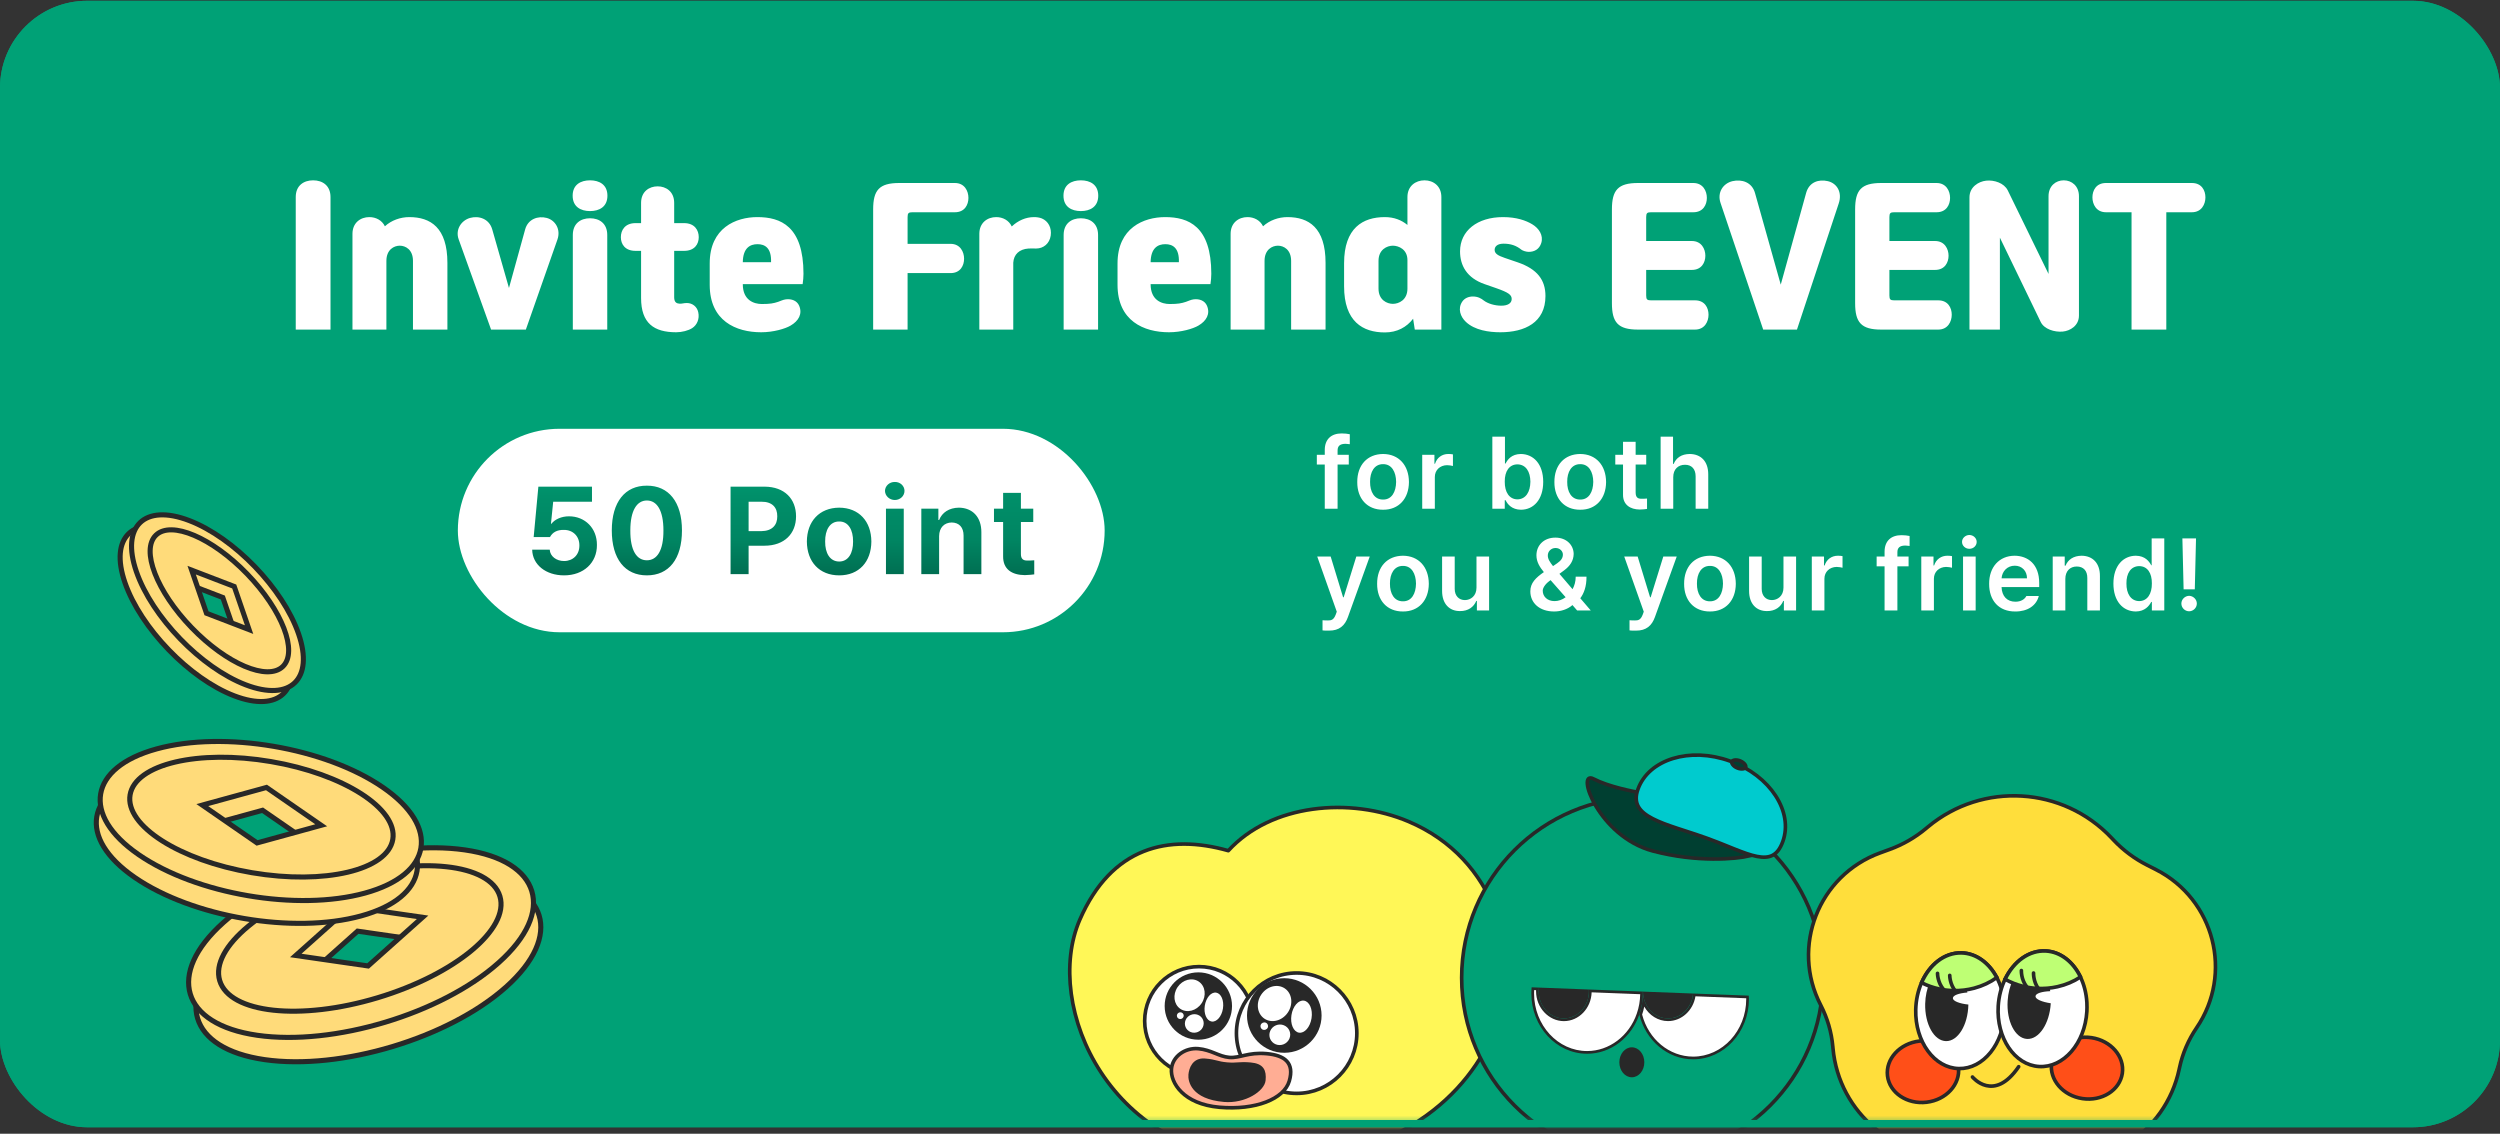 <svg width="344" height="156" viewBox="0 0 344 156" fill="none" xmlns="http://www.w3.org/2000/svg">
<rect x="0" y="0" width="344" height="156" fill="#333333" stroke="none"/>
<rect y="0.11" width="344" height="155" rx="12" fill="#00A176"/>
<path d="M40.694 45.352V27.113C40.694 25.526 41.798 24.813 43.086 24.813C44.374 24.813 45.478 25.526 45.478 27.113V45.352H40.694ZM53.168 45.352H48.499V32.173C48.499 30.655 49.603 29.873 50.822 29.873C51.719 29.873 52.57 30.31 52.961 31.138C53.858 30.31 55.1 29.873 56.319 29.873C59.24 29.873 61.563 31.322 61.563 36.175V45.352H56.825V35.899C56.825 34.335 55.79 33.806 55.008 33.806C54.226 33.806 53.168 34.335 53.168 35.899V45.352ZM75.232 29.988C76.428 30.31 77.187 31.575 76.704 32.955L72.357 45.352H67.573L63.111 32.932C62.628 31.575 63.479 30.333 64.675 29.988C65.894 29.643 67.32 30.103 67.734 31.575L70.034 39.625L72.265 31.552C72.656 30.149 74.013 29.666 75.232 29.988ZM78.797 26.929C78.797 25.411 79.901 24.813 81.189 24.813C82.477 24.813 83.581 25.411 83.581 26.929C83.581 28.447 82.477 29.045 81.189 29.045C79.901 29.045 78.797 28.447 78.797 26.929ZM78.82 45.352V32.334C78.82 30.747 79.901 30.034 81.189 30.034C82.477 30.034 83.558 30.747 83.558 32.334V45.352H78.82ZM88.213 41.005V34.519H87.454C86.005 34.519 85.43 33.599 85.43 32.633C85.43 31.69 85.982 30.701 87.454 30.701H88.213V27.918C88.213 26.354 89.34 25.641 90.49 25.641C91.64 25.641 92.767 26.354 92.767 27.918V30.701H94.124C95.596 30.701 96.148 31.69 96.148 32.633C96.148 33.599 95.573 34.519 94.124 34.519H92.767V40.913C92.767 41.603 93.112 41.764 93.503 41.787C93.848 41.81 94.055 41.695 94.515 41.695C95.274 41.695 95.918 42.201 96.079 42.96C96.286 43.903 95.895 44.731 95.251 45.145C94.722 45.49 93.825 45.72 93.043 45.72C89.984 45.72 88.213 44.478 88.213 41.005ZM104.74 45.72C101.267 45.72 97.656 44.156 97.656 39.188V36.244C97.656 31.345 101.267 29.873 104.211 29.873C107.408 29.873 110.559 31.115 110.559 37.67C110.559 38.061 110.513 38.705 110.444 39.096H102.21V39.119C102.21 41.304 103.728 41.833 104.832 41.833C105.959 41.833 106.442 41.741 107.063 41.534C107.408 41.419 107.753 41.235 108.144 41.189C108.926 41.097 109.662 41.373 109.961 42.063C110.444 43.19 109.892 44.156 108.788 44.8C108.052 45.237 106.419 45.72 104.74 45.72ZM104.234 33.599C103.222 33.599 102.233 34.105 102.21 36.083H106.097C106.166 34.105 105.246 33.599 104.234 33.599ZM124.884 45.352H120.146V28.815C120.146 26.17 120.974 25.181 123.734 25.181H131.393C132.727 25.181 133.256 26.285 133.256 27.228C133.256 28.171 132.75 29.206 131.393 29.206H125.551C125.022 29.206 124.884 29.321 124.884 29.873V33.553H130.795C132.129 33.553 132.658 34.657 132.658 35.6C132.658 36.543 132.152 37.578 130.795 37.578H124.884V45.352ZM139.425 45.352H134.756V32.173C134.756 30.655 135.86 29.873 137.079 29.873C137.976 29.873 138.827 30.31 139.218 31.161C140.069 30.356 141.15 29.873 142.277 29.873C142.622 29.873 143.013 29.919 143.358 30.057C144.232 30.425 144.738 31.345 144.577 32.426C144.416 33.507 143.588 34.197 142.576 34.197C142.254 34.197 141.84 34.174 141.518 34.197C140.253 34.289 139.494 35.002 139.425 36.152V45.352ZM146.334 26.929C146.334 25.411 147.438 24.813 148.726 24.813C150.014 24.813 151.118 25.411 151.118 26.929C151.118 28.447 150.014 29.045 148.726 29.045C147.438 29.045 146.334 28.447 146.334 26.929ZM146.357 45.352V32.334C146.357 30.747 147.438 30.034 148.726 30.034C150.014 30.034 151.095 30.747 151.095 32.334V45.352H146.357ZM160.856 45.72C157.383 45.72 153.772 44.156 153.772 39.188V36.244C153.772 31.345 157.383 29.873 160.327 29.873C163.524 29.873 166.675 31.115 166.675 37.67C166.675 38.061 166.629 38.705 166.56 39.096H158.326V39.119C158.326 41.304 159.844 41.833 160.948 41.833C162.075 41.833 162.558 41.741 163.179 41.534C163.524 41.419 163.869 41.235 164.26 41.189C165.042 41.097 165.778 41.373 166.077 42.063C166.56 43.19 166.008 44.156 164.904 44.8C164.168 45.237 162.535 45.72 160.856 45.72ZM160.35 33.599C159.338 33.599 158.349 34.105 158.326 36.083H162.213C162.282 34.105 161.362 33.599 160.35 33.599ZM174.002 45.352H169.333V32.173C169.333 30.655 170.437 29.873 171.656 29.873C172.553 29.873 173.404 30.31 173.795 31.138C174.692 30.31 175.934 29.873 177.153 29.873C180.074 29.873 182.397 31.322 182.397 36.175V45.352H177.659V35.899C177.659 34.335 176.624 33.806 175.842 33.806C175.06 33.806 174.002 34.335 174.002 35.899V45.352ZM198.332 27.113V45.352H194.675L194.445 43.857C193.548 45.03 192.237 45.743 190.558 45.743C187.522 45.743 184.946 44.248 184.946 39.395V36.221C184.946 31.368 187.522 29.873 190.558 29.873C191.823 29.873 192.858 30.287 193.663 30.954V27.113C193.663 25.595 194.79 24.813 196.009 24.813C197.228 24.813 198.332 25.595 198.332 27.113ZM189.684 35.899V39.717C189.684 41.281 190.857 41.81 191.662 41.81C192.467 41.81 193.663 41.281 193.663 39.717V35.784C193.663 34.312 192.444 33.806 191.662 33.806C190.857 33.806 189.684 34.335 189.684 35.899ZM205.663 34.381C205.663 34.887 206.1 35.163 207.043 35.485L208.86 36.106C211.528 37.026 212.655 38.521 212.655 40.729C212.655 44.386 209.803 45.72 206.445 45.72C204.881 45.72 202.926 45.444 201.707 44.294C200.948 43.581 200.557 42.477 201.201 41.511C201.523 41.028 202.075 40.798 202.673 40.798C203.363 40.798 203.823 41.074 204.168 41.35C204.743 41.787 205.686 42.063 206.583 42.063C207.48 42.063 208.009 41.718 208.009 41.143C208.009 40.568 207.572 40.246 205.87 39.648L204.283 39.096C201.822 38.245 200.902 36.52 200.902 34.588C200.902 31.759 203.271 29.873 206.813 29.873C208.653 29.873 209.964 30.333 210.838 30.862C211.758 31.414 212.402 32.38 212.08 33.438C211.804 34.312 211.114 34.657 210.355 34.657C209.987 34.657 209.527 34.496 209.343 34.358C208.63 33.783 207.871 33.53 206.882 33.53C206.031 33.53 205.663 33.921 205.663 34.381ZM226.515 29.873V33.162H232.794C234.128 33.162 234.657 34.266 234.657 35.186C234.657 36.106 234.151 37.141 232.794 37.141H226.515V40.66C226.515 41.212 226.653 41.327 227.182 41.327H233.231C234.588 41.327 235.094 42.362 235.094 43.305C235.094 44.248 234.565 45.352 233.231 45.352H225.388C222.628 45.352 221.8 44.363 221.8 41.718V28.815C221.8 26.17 222.628 25.181 225.388 25.181H233.001C234.335 25.181 234.864 26.285 234.864 27.228C234.864 28.171 234.358 29.206 233.001 29.206H227.182C226.653 29.206 226.515 29.321 226.515 29.873ZM251.517 24.928C252.782 25.227 253.518 26.469 253.012 27.987L247.262 45.352H242.616L236.751 27.941C236.245 26.469 237.119 25.227 238.384 24.928C239.672 24.629 241.075 25.066 241.489 26.561L245.031 39.165L248.527 26.538C248.941 25.066 250.229 24.629 251.517 24.928ZM259.981 29.873V33.162H266.26C267.594 33.162 268.123 34.266 268.123 35.186C268.123 36.106 267.617 37.141 266.26 37.141H259.981V40.66C259.981 41.212 260.119 41.327 260.648 41.327H266.697C268.054 41.327 268.56 42.362 268.56 43.305C268.56 44.248 268.031 45.352 266.697 45.352H258.854C256.094 45.352 255.266 44.363 255.266 41.718V28.815C255.266 26.17 256.094 25.181 258.854 25.181H266.467C267.801 25.181 268.33 26.285 268.33 27.228C268.33 28.171 267.824 29.206 266.467 29.206H260.648C260.119 29.206 259.981 29.321 259.981 29.873ZM283.971 24.813C285.075 24.813 286.064 25.595 286.064 26.998V43.42C286.064 44.823 284.845 45.536 283.81 45.628C282.706 45.72 281.28 45.306 280.797 44.294L275.185 32.702V45.352H270.999V27.159C270.999 25.733 272.241 24.974 273.299 24.859C274.403 24.744 275.76 25.181 276.266 26.193L281.878 37.693V26.998C281.878 25.595 282.867 24.813 283.971 24.813ZM298.084 45.352H293.3V29.206H289.781C288.447 29.206 287.918 28.102 287.918 27.159C287.918 26.216 288.424 25.181 289.781 25.181H301.603C302.96 25.181 303.466 26.216 303.466 27.159C303.466 28.102 302.937 29.206 301.603 29.206H298.084V45.352Z" fill="white"/>
<rect x="63" y="59" width="89" height="28" rx="14" fill="white"/>
<path d="M77.615 79.17C75.099 79.17 73.263 77.691 73.229 75.634H75.643C75.694 76.552 76.561 77.198 77.615 77.198C78.856 77.198 79.74 76.314 79.723 75.056C79.74 73.798 78.839 72.897 77.581 72.914C76.663 72.897 76.034 73.237 75.677 73.9H73.433L74.079 66.964H81.457V69.038H76.119L75.813 72.064H75.881C76.34 71.469 77.241 71.044 78.295 71.044C80.505 71.044 82.154 72.693 82.137 74.988C82.154 77.436 80.301 79.17 77.615 79.17ZM89.01 79.17C86.001 79.17 84.183 76.926 84.183 72.982C84.183 69.055 86.019 66.811 89.01 66.828C92.002 66.811 93.838 69.072 93.838 72.982C93.838 76.943 92.019 79.17 89.01 79.17ZM86.733 72.982C86.716 75.77 87.617 77.096 89.01 77.096C90.404 77.096 91.305 75.77 91.288 72.982C91.288 70.245 90.404 68.868 89.01 68.868C87.633 68.868 86.733 70.245 86.733 72.982ZM100.526 79V66.964H105.218C107.972 66.981 109.536 68.664 109.536 71.044C109.536 73.424 107.938 75.09 105.184 75.09H103.008V79H100.526ZM103.008 73.084H104.776C106.255 73.067 106.969 72.234 106.952 71.044C106.969 69.837 106.255 69.021 104.776 69.038H103.008V73.084ZM115.479 79.17C112.742 79.17 111.042 77.3 111.025 74.512C111.042 71.741 112.742 69.871 115.479 69.854C118.199 69.871 119.882 71.741 119.899 74.512C119.882 77.3 118.199 79.17 115.479 79.17ZM113.541 74.512C113.524 76.093 114.187 77.266 115.479 77.266C116.737 77.266 117.4 76.093 117.383 74.512C117.4 72.931 116.737 71.741 115.479 71.758C114.187 71.741 113.524 72.931 113.541 74.512ZM121.909 79V69.99H124.357V79H121.909ZM121.773 67.542C121.79 66.862 122.385 66.301 123.133 66.318C123.864 66.301 124.459 66.862 124.459 67.542C124.459 68.239 123.864 68.8 123.133 68.8C122.385 68.8 121.79 68.239 121.773 67.542ZM129.222 73.764V79H126.774V69.99H129.12V71.554H129.222C129.63 70.517 130.599 69.871 131.942 69.854C133.812 69.871 135.053 71.146 135.036 73.254V79H132.588V73.696C132.588 72.574 131.993 71.911 130.956 71.894C129.936 71.911 129.239 72.591 129.222 73.764ZM142.177 69.99V71.826H140.477V76.246C140.477 76.943 140.834 77.13 141.327 77.13C141.582 77.147 142.007 77.113 142.313 77.096V79.034C142.041 79.068 141.599 79.119 141.021 79.136C139.219 79.119 138.012 78.32 138.029 76.552V71.826H136.771V69.99H138.029V67.814H140.477V69.99H142.177Z" fill="url(#paint0_linear_4454_55460)"/>
<path d="M185.592 62.58V63.924H184.052V70H182.288V63.924H181.196V62.58H182.288V61.88C182.302 60.424 183.198 59.64 184.612 59.64C185.032 59.64 185.41 59.682 185.732 59.752V61.124C185.438 61.082 185.228 61.082 185.116 61.068C184.388 61.082 184.038 61.362 184.052 62.02V62.58H185.592ZM190.315 70.14C188.131 70.154 186.745 68.614 186.759 66.332C186.745 64.008 188.131 62.482 190.315 62.468C192.471 62.482 193.857 64.008 193.871 66.332C193.857 68.614 192.471 70.154 190.315 70.14ZM188.523 66.304C188.509 67.676 189.111 68.754 190.315 68.74C191.505 68.754 192.093 67.676 192.107 66.304C192.093 64.946 191.505 63.854 190.315 63.868C189.111 63.854 188.509 64.946 188.523 66.304ZM195.697 70V62.58H197.377V63.812H197.461C197.727 62.958 198.441 62.468 199.281 62.468C199.491 62.468 199.771 62.482 199.925 62.524V64.12C199.771 64.064 199.407 64.022 199.113 64.008C198.147 64.022 197.433 64.68 197.433 65.632V70H195.697ZM205.346 70V60.088H207.082V63.784H207.166C207.432 63.266 207.964 62.482 209.266 62.468C210.988 62.482 212.346 63.826 212.346 66.304C212.346 68.74 211.03 70.126 209.294 70.14C208.006 70.126 207.432 69.37 207.166 68.824H207.054V70H205.346ZM207.054 66.276C207.04 67.732 207.684 68.698 208.79 68.712C209.952 68.698 210.568 67.69 210.582 66.276C210.568 64.904 209.966 63.91 208.79 63.896C207.67 63.91 207.04 64.848 207.054 66.276ZM217.441 70.14C215.257 70.154 213.871 68.614 213.885 66.332C213.871 64.008 215.257 62.482 217.441 62.468C219.597 62.482 220.983 64.008 220.997 66.332C220.983 68.614 219.597 70.154 217.441 70.14ZM215.649 66.304C215.635 67.676 216.237 68.754 217.441 68.74C218.631 68.754 219.219 67.676 219.233 66.304C219.219 64.946 218.631 63.854 217.441 63.868C216.237 63.854 215.635 64.946 215.649 66.304ZM226.52 62.58V63.924H225.064V67.76C225.064 68.488 225.414 68.628 225.848 68.628C226.058 68.642 226.394 68.614 226.632 68.6V70.028C226.408 70.07 226.072 70.098 225.624 70.112C224.322 70.098 223.314 69.454 223.328 68.068V63.924H222.264V62.58H223.328V60.788H225.064V62.58H226.52ZM230.238 65.66V70H228.502V60.088H230.21V63.84H230.294C230.644 63 231.358 62.482 232.506 62.468C234.046 62.482 235.054 63.476 235.054 65.268V70H233.318V65.548C233.318 64.54 232.772 63.952 231.862 63.952C230.91 63.952 230.238 64.568 230.238 65.66ZM182.876 86.772C182.54 86.786 182.204 86.772 181.98 86.744V85.344C182.19 85.372 182.498 85.372 182.708 85.372C183.142 85.372 183.506 85.344 183.8 84.56L183.94 84.168L181.252 76.58H183.1L184.808 82.18H184.892L186.628 76.58H188.476L185.48 84.896C185.06 86.086 184.276 86.786 182.876 86.772ZM193.049 84.14C190.865 84.154 189.479 82.614 189.493 80.332C189.479 78.008 190.865 76.482 193.049 76.468C195.205 76.482 196.591 78.008 196.605 80.332C196.591 82.614 195.205 84.154 193.049 84.14ZM191.257 80.304C191.243 81.676 191.845 82.754 193.049 82.74C194.239 82.754 194.827 81.676 194.841 80.304C194.827 78.946 194.239 77.854 193.049 77.868C191.845 77.854 191.243 78.946 191.257 80.304ZM203.164 80.864V76.58H204.9V84H203.22V82.684H203.136C202.8 83.51 202.03 84.098 200.896 84.084C199.44 84.098 198.432 83.09 198.432 81.312V76.58H200.168V81.032C200.168 81.984 200.742 82.572 201.568 82.572C202.352 82.572 203.164 82.012 203.164 80.864ZM213.849 84.14C211.819 84.14 210.573 82.95 210.573 81.368C210.573 80.206 211.329 79.492 212.435 78.722C211.861 78.022 211.413 77.308 211.413 76.412C211.413 75.026 212.449 73.976 214.017 73.976C215.571 73.976 216.523 75.012 216.537 76.216C216.523 77.168 216.033 77.882 215.221 78.484L214.577 78.96L216.383 81.074C216.649 80.584 216.817 80.01 216.817 79.352H218.301C218.315 80.71 217.937 81.676 217.447 82.32L218.889 84H217.013L216.369 83.258C215.669 83.874 214.717 84.14 213.849 84.14ZM212.281 81.284C212.281 82.082 212.911 82.712 213.905 82.712C214.423 82.712 214.969 82.53 215.431 82.18L213.359 79.828L213.205 79.94C212.547 80.43 212.281 80.948 212.281 81.284ZM212.981 76.44C212.967 76.902 213.275 77.364 213.695 77.896L214.269 77.504C214.773 77.154 215.053 76.804 215.053 76.3C215.053 75.866 214.661 75.404 214.045 75.404C213.401 75.404 212.967 75.908 212.981 76.44ZM225.118 86.772C224.782 86.786 224.446 86.772 224.222 86.744V85.344C224.432 85.372 224.74 85.372 224.95 85.372C225.384 85.372 225.748 85.344 226.042 84.56L226.182 84.168L223.494 76.58H225.342L227.05 82.18H227.134L228.87 76.58H230.718L227.722 84.896C227.302 86.086 226.518 86.786 225.118 86.772ZM235.291 84.14C233.107 84.154 231.721 82.614 231.735 80.332C231.721 78.008 233.107 76.482 235.291 76.468C237.447 76.482 238.833 78.008 238.847 80.332C238.833 82.614 237.447 84.154 235.291 84.14ZM233.499 80.304C233.485 81.676 234.087 82.754 235.291 82.74C236.481 82.754 237.069 81.676 237.083 80.304C237.069 78.946 236.481 77.854 235.291 77.868C234.087 77.854 233.485 78.946 233.499 80.304ZM245.406 80.864V76.58H247.142V84H245.462V82.684H245.378C245.042 83.51 244.272 84.098 243.138 84.084C241.682 84.098 240.674 83.09 240.674 81.312V76.58H242.41V81.032C242.41 81.984 242.984 82.572 243.81 82.572C244.594 82.572 245.406 82.012 245.406 80.864ZM249.304 84V76.58H250.984V77.812H251.068C251.334 76.958 252.048 76.468 252.888 76.468C253.098 76.468 253.378 76.482 253.532 76.524V78.12C253.378 78.064 253.014 78.022 252.72 78.008C251.754 78.022 251.04 78.68 251.04 79.632V84H249.304ZM262.621 76.58V77.924H261.081V84H259.317V77.924H258.225V76.58H259.317V75.88C259.331 74.424 260.227 73.64 261.641 73.64C262.061 73.64 262.439 73.682 262.761 73.752V75.124C262.467 75.082 262.257 75.082 262.145 75.068C261.417 75.082 261.067 75.362 261.081 76.02V76.58H262.621ZM264.369 84V76.58H266.049V77.812H266.133C266.399 76.958 267.113 76.468 267.953 76.468C268.163 76.468 268.443 76.482 268.597 76.524V78.12C268.443 78.064 268.079 78.022 267.785 78.008C266.819 78.022 266.105 78.68 266.105 79.632V84H264.369ZM270.115 84V76.58H271.851V84H270.115ZM269.975 74.564C269.975 74.046 270.437 73.626 270.983 73.612C271.543 73.626 271.991 74.046 271.991 74.564C271.991 75.096 271.543 75.516 270.983 75.516C270.437 75.516 269.975 75.096 269.975 74.564ZM277.291 84.14C275.065 84.154 273.693 82.656 273.707 80.332C273.693 78.036 275.093 76.482 277.207 76.468C279.027 76.482 280.595 77.616 280.595 80.22V80.78H275.415C275.457 82.054 276.185 82.796 277.319 82.796C278.089 82.796 278.593 82.46 278.831 82.012H280.539C280.217 83.3 279.027 84.154 277.291 84.14ZM275.415 79.576H278.915C278.915 78.582 278.243 77.84 277.235 77.84C276.185 77.84 275.485 78.624 275.415 79.576ZM284.19 79.66V84H282.454V76.58H284.106V77.84H284.218C284.554 77 285.31 76.482 286.43 76.468C287.956 76.482 288.964 77.49 288.95 79.268V84H287.214V79.548C287.228 78.54 286.682 77.952 285.758 77.952C284.848 77.952 284.19 78.568 284.19 79.66ZM293.885 84.14C292.121 84.126 290.805 82.74 290.805 80.304C290.805 77.826 292.163 76.482 293.885 76.468C295.187 76.482 295.733 77.266 296.013 77.784H296.069V74.088H297.805V84H296.097V82.824H296.013C295.719 83.37 295.145 84.126 293.885 84.14ZM292.597 80.276C292.583 81.69 293.199 82.698 294.361 82.712C295.467 82.698 296.111 81.732 296.097 80.276C296.111 78.848 295.481 77.91 294.361 77.896C293.185 77.91 292.583 78.904 292.597 80.276ZM302.172 74.088L302.004 81.088H300.464L300.296 74.088H302.172ZM300.156 83.048C300.156 82.474 300.646 81.998 301.22 81.984C301.794 81.998 302.284 82.474 302.284 83.048C302.284 83.636 301.794 84.112 301.22 84.112C300.646 84.112 300.156 83.636 300.156 83.048Z" fill="white"/>
<mask id="mask0_4454_55460" style="mask-type:alpha" maskUnits="userSpaceOnUse" x="133" y="100" width="180" height="55">
<rect x="133.803" y="100.11" width="178.557" height="54.46" rx="12" fill="#00A176"/>
</mask>
<g mask="url(#mask0_4454_55460)">
<path d="M148.588 126.538C152.947 116.535 160.76 114.71 169.015 117.055C174.909 110.607 185.755 109.622 193.818 113.043C205.855 118.149 209.503 131.28 205.855 141.129C202.208 150.977 191.723 159.731 175.217 159.731C152.663 159.731 143.429 138.377 148.588 126.538Z" fill="#FFF757" stroke="#282828" stroke-width="0.5" stroke-linecap="round" stroke-linejoin="round"/>
<path d="M164.984 147.962C169.114 147.962 172.462 144.614 172.462 140.484C172.462 136.355 169.114 133.007 164.984 133.007C160.854 133.007 157.506 136.355 157.506 140.484C157.506 144.614 160.854 147.962 164.984 147.962Z" fill="white" stroke="#282828" stroke-width="0.5" stroke-linecap="round" stroke-linejoin="round"/>
<path d="M164.893 143.065C167.452 143.065 169.527 140.99 169.527 138.431C169.527 135.871 167.452 133.796 164.893 133.796C162.333 133.796 160.258 135.871 160.258 138.431C160.258 140.99 162.333 143.065 164.893 143.065Z" fill="#282828"/>
<path d="M165.335 138.059C166.036 137.023 165.865 135.684 164.953 135.067C164.042 134.451 162.736 134.792 162.035 135.828C161.335 136.863 161.506 138.203 162.417 138.819C163.329 139.435 164.635 139.094 165.335 138.059Z" fill="white"/>
<path d="M165.527 141.304C165.248 141.958 164.49 142.272 163.831 142.01C163.173 141.748 162.863 141 163.142 140.349C163.421 139.698 164.179 139.381 164.838 139.643C165.496 139.905 165.806 140.652 165.527 141.304Z" fill="white"/>
<path d="M162.6 140.18C162.838 140.073 162.945 139.796 162.839 139.562C162.733 139.328 162.454 139.225 162.217 139.333C161.979 139.44 161.872 139.717 161.978 139.951C162.084 140.185 162.363 140.288 162.6 140.18Z" fill="white"/>
<path d="M168.279 138.769C168.45 137.671 168.029 136.693 167.339 136.585C166.649 136.478 165.951 137.281 165.78 138.379C165.608 139.477 166.029 140.454 166.719 140.562C167.409 140.67 168.107 139.867 168.279 138.769Z" fill="white"/>
<path d="M178.417 150.45C182.992 150.45 186.701 146.741 186.701 142.166C186.701 137.591 182.992 133.882 178.417 133.882C173.841 133.882 170.133 137.591 170.133 142.166C170.133 146.741 173.841 150.45 178.417 150.45Z" fill="white" stroke="#282828" stroke-width="0.5" stroke-linecap="round" stroke-linejoin="round"/>
<path d="M176.718 144.863C179.551 144.863 181.849 142.565 181.849 139.732C181.849 136.898 179.551 134.601 176.718 134.601C173.884 134.601 171.587 136.898 171.587 139.732C171.587 142.565 173.884 144.863 176.718 144.863Z" fill="#282828"/>
<path d="M177.208 139.32C177.984 138.172 177.795 136.688 176.786 136.006C175.777 135.324 174.33 135.702 173.554 136.849C172.778 137.997 172.967 139.481 173.976 140.163C174.985 140.845 176.432 140.468 177.208 139.32Z" fill="white"/>
<path d="M177.422 142.916C177.115 143.64 176.274 143.991 175.544 143.698C174.813 143.405 174.472 142.582 174.782 141.858C175.092 141.135 175.93 140.783 176.66 141.076C177.391 141.369 177.732 142.192 177.422 142.916Z" fill="white"/>
<path d="M174.447 141.393C174.334 141.659 174.027 141.786 173.761 141.679C173.496 141.572 173.372 141.273 173.482 141.007C173.593 140.742 173.903 140.615 174.168 140.721C174.433 140.828 174.557 141.128 174.447 141.393Z" fill="white"/>
<path d="M180.469 140.108C180.659 138.891 180.194 137.808 179.43 137.689C178.667 137.57 177.894 138.459 177.704 139.676C177.514 140.893 177.979 141.975 178.743 142.095C179.506 142.214 180.279 141.324 180.469 140.108Z" fill="white"/>
<path d="M161.193 147.068C161.026 148.981 162.84 151.93 167.793 152.361C172.745 152.791 176.686 151.238 177.407 148.745C178.127 146.251 176.806 145.205 174.261 144.982C171.72 144.762 170.585 145.626 169.14 145.499C167.694 145.373 166.673 144.456 164.873 144.298C163.074 144.141 161.344 145.355 161.193 147.068Z" fill="#FFAD94" stroke="#282828" stroke-width="0.5" stroke-linecap="round" stroke-linejoin="round"/>
<path d="M168.414 151.379C171.306 151.629 173.784 149.919 173.899 148.631C174.014 147.344 173.689 146.588 172.069 146.444C170.448 146.301 170.249 146.552 168.847 146.43C167.446 146.308 167.336 146.032 165.804 145.899C164.273 145.766 163.848 147.09 163.776 147.883C163.705 148.676 164.08 150.999 168.417 151.376L168.414 151.379Z" fill="#282828" stroke="#282828" stroke-width="0.5" stroke-linecap="round" stroke-linejoin="round"/>
<circle cx="25.11" cy="25.11" r="24.86" transform="matrix(-1 0 0 1 251.094 109.437)" fill="#00A176" stroke="#282828" stroke-width="0.5"/>
<path d="M219.268 107.173C221.288 108.233 224.739 108.939 226.212 109.16L240.732 117.772C238.838 118.213 233.535 118.699 227.475 117.109C219.899 115.122 216.743 105.848 219.268 107.173Z" fill="#003F31" stroke="#282828" stroke-width="0.5" stroke-linecap="round"/>
<path d="M225.388 108.581C225.022 109.591 225.088 110.36 225.437 110.987C225.794 111.627 226.469 112.16 227.403 112.643C228.334 113.125 229.492 113.543 230.78 113.97C231.161 114.096 231.553 114.223 231.954 114.353C232.901 114.66 233.894 114.982 234.887 115.342C235.908 115.712 236.864 116.098 237.748 116.455C238.087 116.592 238.415 116.725 238.732 116.851C239.884 117.308 240.887 117.673 241.757 117.844C242.627 118.016 243.328 117.987 243.896 117.694C244.46 117.403 244.94 116.827 245.312 115.799C246.05 113.763 245.631 111.507 244.323 109.495C243.015 107.483 240.823 105.731 238.054 104.727C235.284 103.724 232.479 103.666 230.185 104.373C227.892 105.08 226.126 106.545 225.388 108.581Z" fill="#00CBCE" stroke="#282828" stroke-width="0.5"/>
<path d="M238.307 104.799C238.272 104.886 238.283 105.027 238.415 105.206C238.544 105.381 238.766 105.556 239.057 105.675C239.348 105.795 239.629 105.826 239.844 105.792C240.064 105.757 240.17 105.664 240.206 105.578C240.242 105.491 240.23 105.35 240.098 105.171C239.969 104.996 239.747 104.821 239.456 104.702C239.165 104.582 238.884 104.551 238.669 104.585C238.449 104.62 238.343 104.713 238.307 104.799Z" fill="#003F31" stroke="#282828" stroke-width="0.5"/>
<path d="M232.978 145.576C237.108 145.576 240.467 141.94 240.467 137.464C240.467 137.368 240.463 137.275 240.455 137.179L233.134 136.896C232.904 138.83 231.352 140.318 229.527 140.318C228.02 140.318 226.714 139.312 226.164 137.891C226.087 138.466 225.953 139.034 225.764 139.594C226.651 143.116 229.608 145.573 232.982 145.573L232.978 145.576Z" fill="white"/>
<path d="M233.293 137.089C232.985 139.03 231.389 140.503 229.526 140.503C228.142 140.503 226.921 139.701 226.249 138.506C226.175 138.874 226.079 139.241 225.956 139.605C226.836 143.015 229.712 145.39 232.977 145.39C237.004 145.39 240.281 141.835 240.281 137.464C240.281 137.427 240.281 137.393 240.281 137.36L233.296 137.093M226.049 136.439H226.075C226.097 138.484 227.634 140.136 229.526 140.136C231.419 140.136 232.821 138.625 232.966 136.707L240.629 137C240.637 137.156 240.652 137.308 240.652 137.464C240.652 142.047 237.215 145.761 232.977 145.761C229.422 145.761 226.439 143.141 225.567 139.59C225.878 138.688 226.056 137.716 226.056 136.696C226.056 136.61 226.045 136.525 226.045 136.439H226.049Z" fill="#282828"/>
<path d="M218.384 144.808C221.486 144.808 224.303 142.69 225.39 139.531C225.71 138.607 225.869 137.654 225.869 136.696C225.869 136.67 225.869 136.644 225.869 136.622L218.818 136.351C218.818 136.351 218.818 136.385 218.818 136.403C218.818 138.567 217.185 140.322 215.178 140.322C213.17 140.322 211.537 138.563 211.537 136.403C211.537 136.299 211.541 136.192 211.552 136.073L210.918 136.047C210.903 136.262 210.895 136.481 210.895 136.696C210.895 141.168 214.254 144.808 218.384 144.808Z" fill="white"/>
<path d="M211.098 136.24C211.091 136.393 211.087 136.545 211.087 136.697C211.087 141.068 214.364 144.624 218.39 144.624C221.415 144.624 224.161 142.553 225.222 139.473C225.523 138.604 225.679 137.706 225.69 136.801L225.363 136.79L219.01 136.545C218.939 138.745 217.251 140.508 215.188 140.508C213.124 140.508 211.362 138.667 211.362 136.4C211.362 136.352 211.362 136.3 211.362 136.248L211.098 136.237M210.753 135.854L211.766 135.892C211.744 136.059 211.729 136.226 211.729 136.4C211.729 138.463 213.277 140.137 215.184 140.137C217.091 140.137 218.639 138.463 218.639 136.4C218.639 136.318 218.631 136.237 218.628 136.155L225.374 136.415L226.05 136.441C226.05 136.526 226.061 136.608 226.061 136.697C226.061 137.717 225.883 138.69 225.571 139.591C224.484 142.746 221.682 144.995 218.387 144.995C214.149 144.995 210.712 141.28 210.712 136.697C210.712 136.411 210.727 136.133 210.753 135.854Z" fill="#282828"/>
<path d="M218.637 136.4C218.637 138.463 217.09 140.137 215.182 140.137C213.275 140.137 211.727 138.463 211.727 136.4C211.727 136.226 211.742 136.059 211.765 135.892L218.626 136.155C218.63 136.237 218.637 136.318 218.637 136.4Z" fill="#282828"/>
<path d="M229.526 140.138C227.63 140.138 226.093 138.486 226.075 136.445L232.966 136.709C232.821 138.627 231.337 140.138 229.526 140.138Z" fill="#282828"/>
<ellipse cx="224.54" cy="146.172" rx="1.719" ry="2.063" fill="#282828"/>
<path d="M290.553 115.303C283.856 108.204 272.794 107.535 265.29 113.775L264.986 114.027C263.509 115.256 261.83 116.22 260.025 116.878L258.7 117.361C250.221 120.452 246.384 130.287 250.53 138.303C251.45 140.082 252.016 142.022 252.196 144.017L252.218 144.252C253.028 153.213 260.995 159.791 269.948 158.888L272.213 158.66C274.238 158.456 276.282 158.579 278.267 159.026L280.488 159.526C289.267 161.502 297.97 155.933 299.854 147.135L299.904 146.904C300.323 144.946 301.119 143.087 302.247 141.432C307.329 133.975 304.706 123.749 296.662 119.659L295.405 119.02C293.692 118.149 292.143 116.989 290.824 115.591L290.553 115.303Z" fill="#FFDE3B" stroke="#282828" stroke-width="0.5"/>
<path d="M265.097 151.667C267.793 151.349 269.757 149.208 269.483 146.884C269.209 144.56 266.801 142.934 264.105 143.252C261.408 143.57 259.445 145.712 259.719 148.036C259.993 150.359 262.401 151.985 265.097 151.667Z" fill="#FF4F18" stroke="#282828" stroke-width="0.5" stroke-linecap="round" stroke-linejoin="round"/>
<path d="M292.028 147.705C292.374 145.391 290.479 143.189 287.794 142.786C285.109 142.384 282.651 143.934 282.304 146.248C281.958 148.562 283.853 150.764 286.538 151.166C289.223 151.568 291.681 150.019 292.028 147.705Z" fill="#FF4F18" stroke="#282828" stroke-width="0.5" stroke-linecap="round" stroke-linejoin="round"/>
<path d="M264.404 135.215C263.924 136.322 263.636 137.589 263.604 138.942C263.508 143.339 266.163 146.961 269.538 147.036C272.912 147.111 275.726 143.606 275.822 139.212C275.827 139.025 275.824 138.84 275.817 138.655C275.811 138.428 275.798 138.205 275.776 137.986C275.654 136.706 275.294 135.522 274.757 134.51" fill="white"/>
<path d="M264.404 135.215C263.924 136.322 263.636 137.589 263.604 138.942C263.508 143.339 266.163 146.961 269.538 147.036C272.912 147.111 275.726 143.606 275.822 139.212C275.827 139.025 275.824 138.84 275.817 138.655C275.811 138.428 275.798 138.205 275.776 137.986C275.654 136.706 275.294 135.522 274.757 134.51" stroke="#282828" stroke-width="0.5" stroke-linecap="round" stroke-linejoin="round"/>
<path d="M267.41 135.437C266.76 135.424 266.128 135.348 265.517 135.22C265.154 136.037 264.929 137.041 264.904 138.131C264.843 140.925 266.124 143.22 267.764 143.258C269.405 143.296 270.784 141.056 270.847 138.262C270.848 138.25 270.849 138.238 270.849 138.227C269.608 138.096 268.705 137.739 268.715 137.344C268.724 136.948 269.557 136.661 270.712 136.567C270.613 136.033 270.464 135.537 270.27 135.1C269.367 135.339 268.406 135.459 267.41 135.437Z" fill="#282828"/>
<path d="M264.405 135.215C265.488 132.729 267.554 131.065 269.888 131.118C271.921 131.162 273.692 132.495 274.758 134.51" stroke="#282828" stroke-width="0.5" stroke-linecap="round" stroke-linejoin="round"/>
<path d="M266.892 136.092C267.5 136.22 268.135 136.293 268.786 136.309C269.781 136.331 270.742 136.211 271.645 135.972C272.799 135.666 273.853 135.164 274.761 134.512C273.695 132.5 271.921 131.166 269.892 131.12C267.557 131.069 265.491 132.731 264.408 135.217C265.173 135.61 266.009 135.907 266.898 136.092L266.892 136.092Z" fill="#BEFF74" stroke="#282828" stroke-width="0.5" stroke-linecap="round" stroke-linejoin="round"/>
<path d="M266.603 133.936C266.603 133.936 266.591 135.149 267.412 136.129L266.603 133.936Z" fill="#BEFF74"/>
<path d="M266.603 133.936C266.603 133.936 266.591 135.149 267.412 136.129" stroke="#282828" stroke-width="0.5" stroke-linecap="round" stroke-linejoin="round"/>
<path d="M268.284 134.215C268.284 134.215 268.273 135.428 269.093 136.408L268.284 134.215Z" fill="#BEFF74"/>
<path d="M268.284 134.215C268.284 134.215 268.273 135.428 269.093 136.408" stroke="#282828" stroke-width="0.5" stroke-linecap="round" stroke-linejoin="round"/>
<path d="M275.897 134.743C275.374 135.829 275.036 137.085 274.955 138.438C274.689 142.827 277.203 146.549 280.573 146.753C283.943 146.957 286.888 143.566 287.153 139.176C287.164 138.989 287.17 138.804 287.169 138.62C287.171 138.394 287.167 138.171 287.154 137.95C287.079 136.667 286.767 135.469 286.27 134.438" fill="white"/>
<path d="M275.897 134.743C275.374 135.829 275.036 137.085 274.955 138.438C274.689 142.827 277.203 146.549 280.573 146.753C283.943 146.957 286.888 143.566 287.153 139.176C287.164 138.989 287.17 138.804 287.169 138.62C287.171 138.394 287.167 138.171 287.154 137.95C287.079 136.667 286.767 135.469 286.27 134.438" stroke="#282828" stroke-width="0.5" stroke-linecap="round" stroke-linejoin="round"/>
<path d="M278.857 135.132C278.208 135.093 277.577 134.993 276.973 134.842C276.582 135.646 276.316 136.638 276.25 137.726C276.081 140.517 277.271 142.859 278.911 142.958C280.55 143.057 282.014 140.876 282.183 138.085C282.184 138.073 282.184 138.061 282.185 138.05C280.949 137.869 280.061 137.481 280.085 137.084C280.109 136.686 280.954 136.435 282.113 136.385C282.034 135.846 281.903 135.346 281.727 134.901C280.818 135.104 279.853 135.189 278.857 135.129L278.857 135.132Z" fill="#282828"/>
<path d="M275.896 134.739C277.073 132.296 279.202 130.715 281.534 130.856C283.562 130.979 285.281 132.379 286.269 134.431" stroke="#282828" stroke-width="0.5" stroke-linecap="round" stroke-linejoin="round"/>
<path d="M278.349 135.71C278.953 135.861 279.583 135.961 280.232 136C281.226 136.06 282.19 135.975 283.103 135.772C284.266 135.511 285.341 135.051 286.273 134.433C285.285 132.381 283.566 130.981 281.538 130.858C279.206 130.717 277.077 132.298 275.9 134.744C276.649 135.164 277.473 135.496 278.352 135.713L278.349 135.71Z" fill="#BEFF74" stroke="#282828" stroke-width="0.5" stroke-linecap="round" stroke-linejoin="round"/>
<path d="M278.142 133.546C278.142 133.546 278.083 134.757 278.867 135.769L278.142 133.546Z" fill="#BEFF74"/>
<path d="M278.142 133.546C278.142 133.546 278.083 134.757 278.867 135.769" stroke="#282828" stroke-width="0.5" stroke-linecap="round" stroke-linejoin="round"/>
<path d="M279.815 133.888C279.815 133.888 279.757 135.098 280.54 136.111L279.815 133.888Z" fill="#BEFF74"/>
<path d="M279.815 133.888C279.815 133.888 279.757 135.098 280.54 136.111" stroke="#282828" stroke-width="0.5" stroke-linecap="round" stroke-linejoin="round"/>
<path d="M271.413 148.196C271.413 148.196 274.35 151.811 277.77 146.777" stroke="#282828" stroke-width="0.5" stroke-linecap="round" stroke-linejoin="round"/>
</g>
<rect x="0.5" y="0.61" width="343" height="154" rx="11.5" stroke="#00A176"/>
<path d="M31.741 130.296C23.853 137.346 25.945 144.296 36.408 145.805C46.871 147.313 61.748 142.854 69.636 135.805C77.523 128.755 75.432 121.805 64.969 120.296C54.505 118.788 39.628 123.247 31.741 130.296ZM59.157 129.57L51.656 136.266L41.706 134.822L49.206 128.127L59.157 129.57Z" fill="#FFDB7A" stroke="#282828" stroke-width="0.7" stroke-miterlimit="10"/>
<path d="M30.733 126.946C22.845 133.996 24.937 140.946 35.4 142.455C45.863 143.964 60.74 139.505 68.628 132.455C76.516 125.406 74.424 118.455 63.961 116.947C53.498 115.438 38.62 119.897 30.733 126.946ZM58.149 126.221L50.648 132.916L40.698 131.473L48.199 124.777L58.149 126.221Z" fill="#FFDB7A" stroke="#282828" stroke-width="0.7" stroke-miterlimit="10"/>
<path d="M51.964 137.289C62.611 134.085 70.142 127.836 68.787 123.331C67.431 118.826 57.701 117.772 47.055 120.976C36.409 124.18 28.877 130.429 30.233 134.934C31.588 139.438 41.318 140.493 51.964 137.289Z" stroke="#282828" stroke-width="0.7" stroke-miterlimit="10"/>
<path d="M21.008 106.194C11.72 108.751 10.612 115.268 18.537 120.734C26.461 126.2 40.402 128.585 49.69 126.028C58.978 123.47 60.086 116.954 52.161 111.488C44.236 106.021 30.296 103.636 21.008 106.194ZM43.666 116.7L34.837 119.126L27.304 113.92L36.133 111.494L43.666 116.7Z" fill="#FFDB7A" stroke="#282828" stroke-width="0.7" stroke-miterlimit="10"/>
<path d="M21.542 103.053C12.254 105.61 11.146 112.127 19.071 117.593C26.995 123.06 40.936 125.445 50.224 122.887C59.512 120.33 60.62 113.813 52.695 108.347C44.771 102.881 30.83 100.495 21.542 103.053ZM44.2 113.559L35.371 115.985L27.838 110.779L36.667 108.354L44.2 113.559Z" fill="#FFDB7A" stroke="#282828" stroke-width="0.7" stroke-miterlimit="10"/>
<path d="M34.674 120.085C44.656 121.781 53.329 119.733 54.047 115.509C54.764 111.286 47.255 106.487 37.273 104.791C27.291 103.095 18.618 105.143 17.9 109.367C17.182 113.59 24.692 118.389 34.674 120.085Z" stroke="#282828" stroke-width="0.7" stroke-miterlimit="10"/>
<path d="M24.465 73.145C18.3 70.782 15.04 73.929 17.193 80.166C19.345 86.403 26.071 93.385 32.236 95.748C38.402 98.111 41.661 94.964 39.509 88.727C37.356 82.489 30.631 75.507 24.465 73.145ZM32.702 88.151L26.843 85.902L24.801 79.968L30.66 82.217L32.702 88.151Z" fill="#FFDB7A" stroke="#282828" stroke-width="0.7" stroke-miterlimit="10"/>
<path d="M26.036 71.628C19.87 69.265 16.611 72.412 18.764 78.65C20.916 84.887 27.642 91.868 33.807 94.231C39.973 96.594 43.232 93.447 41.08 87.21C38.927 80.972 32.202 73.991 26.036 71.628ZM34.273 86.635L28.414 84.385L26.372 78.451L32.231 80.7L34.273 86.635Z" fill="#FFDB7A" stroke="#282828" stroke-width="0.7" stroke-miterlimit="10"/>
<path d="M26.364 86.365C31.184 91.358 36.803 93.752 38.916 91.712C41.028 89.673 38.833 83.972 34.013 78.98C29.193 73.988 23.573 71.594 21.461 73.633C19.349 75.672 21.544 81.373 26.364 86.365Z" stroke="#282828" stroke-width="0.7" stroke-miterlimit="10"/>
<defs>
<linearGradient id="paint0_linear_4454_55460" x1="107.5" y1="63" x2="107.5" y2="83" gradientUnits="userSpaceOnUse">
<stop stop-color="#00A176"/>
<stop offset="0.264" stop-color="#008F69"/>
<stop offset="0.567" stop-color="#008562"/>
<stop offset="1" stop-color="#005C44"/>
</linearGradient>
</defs>
</svg>

